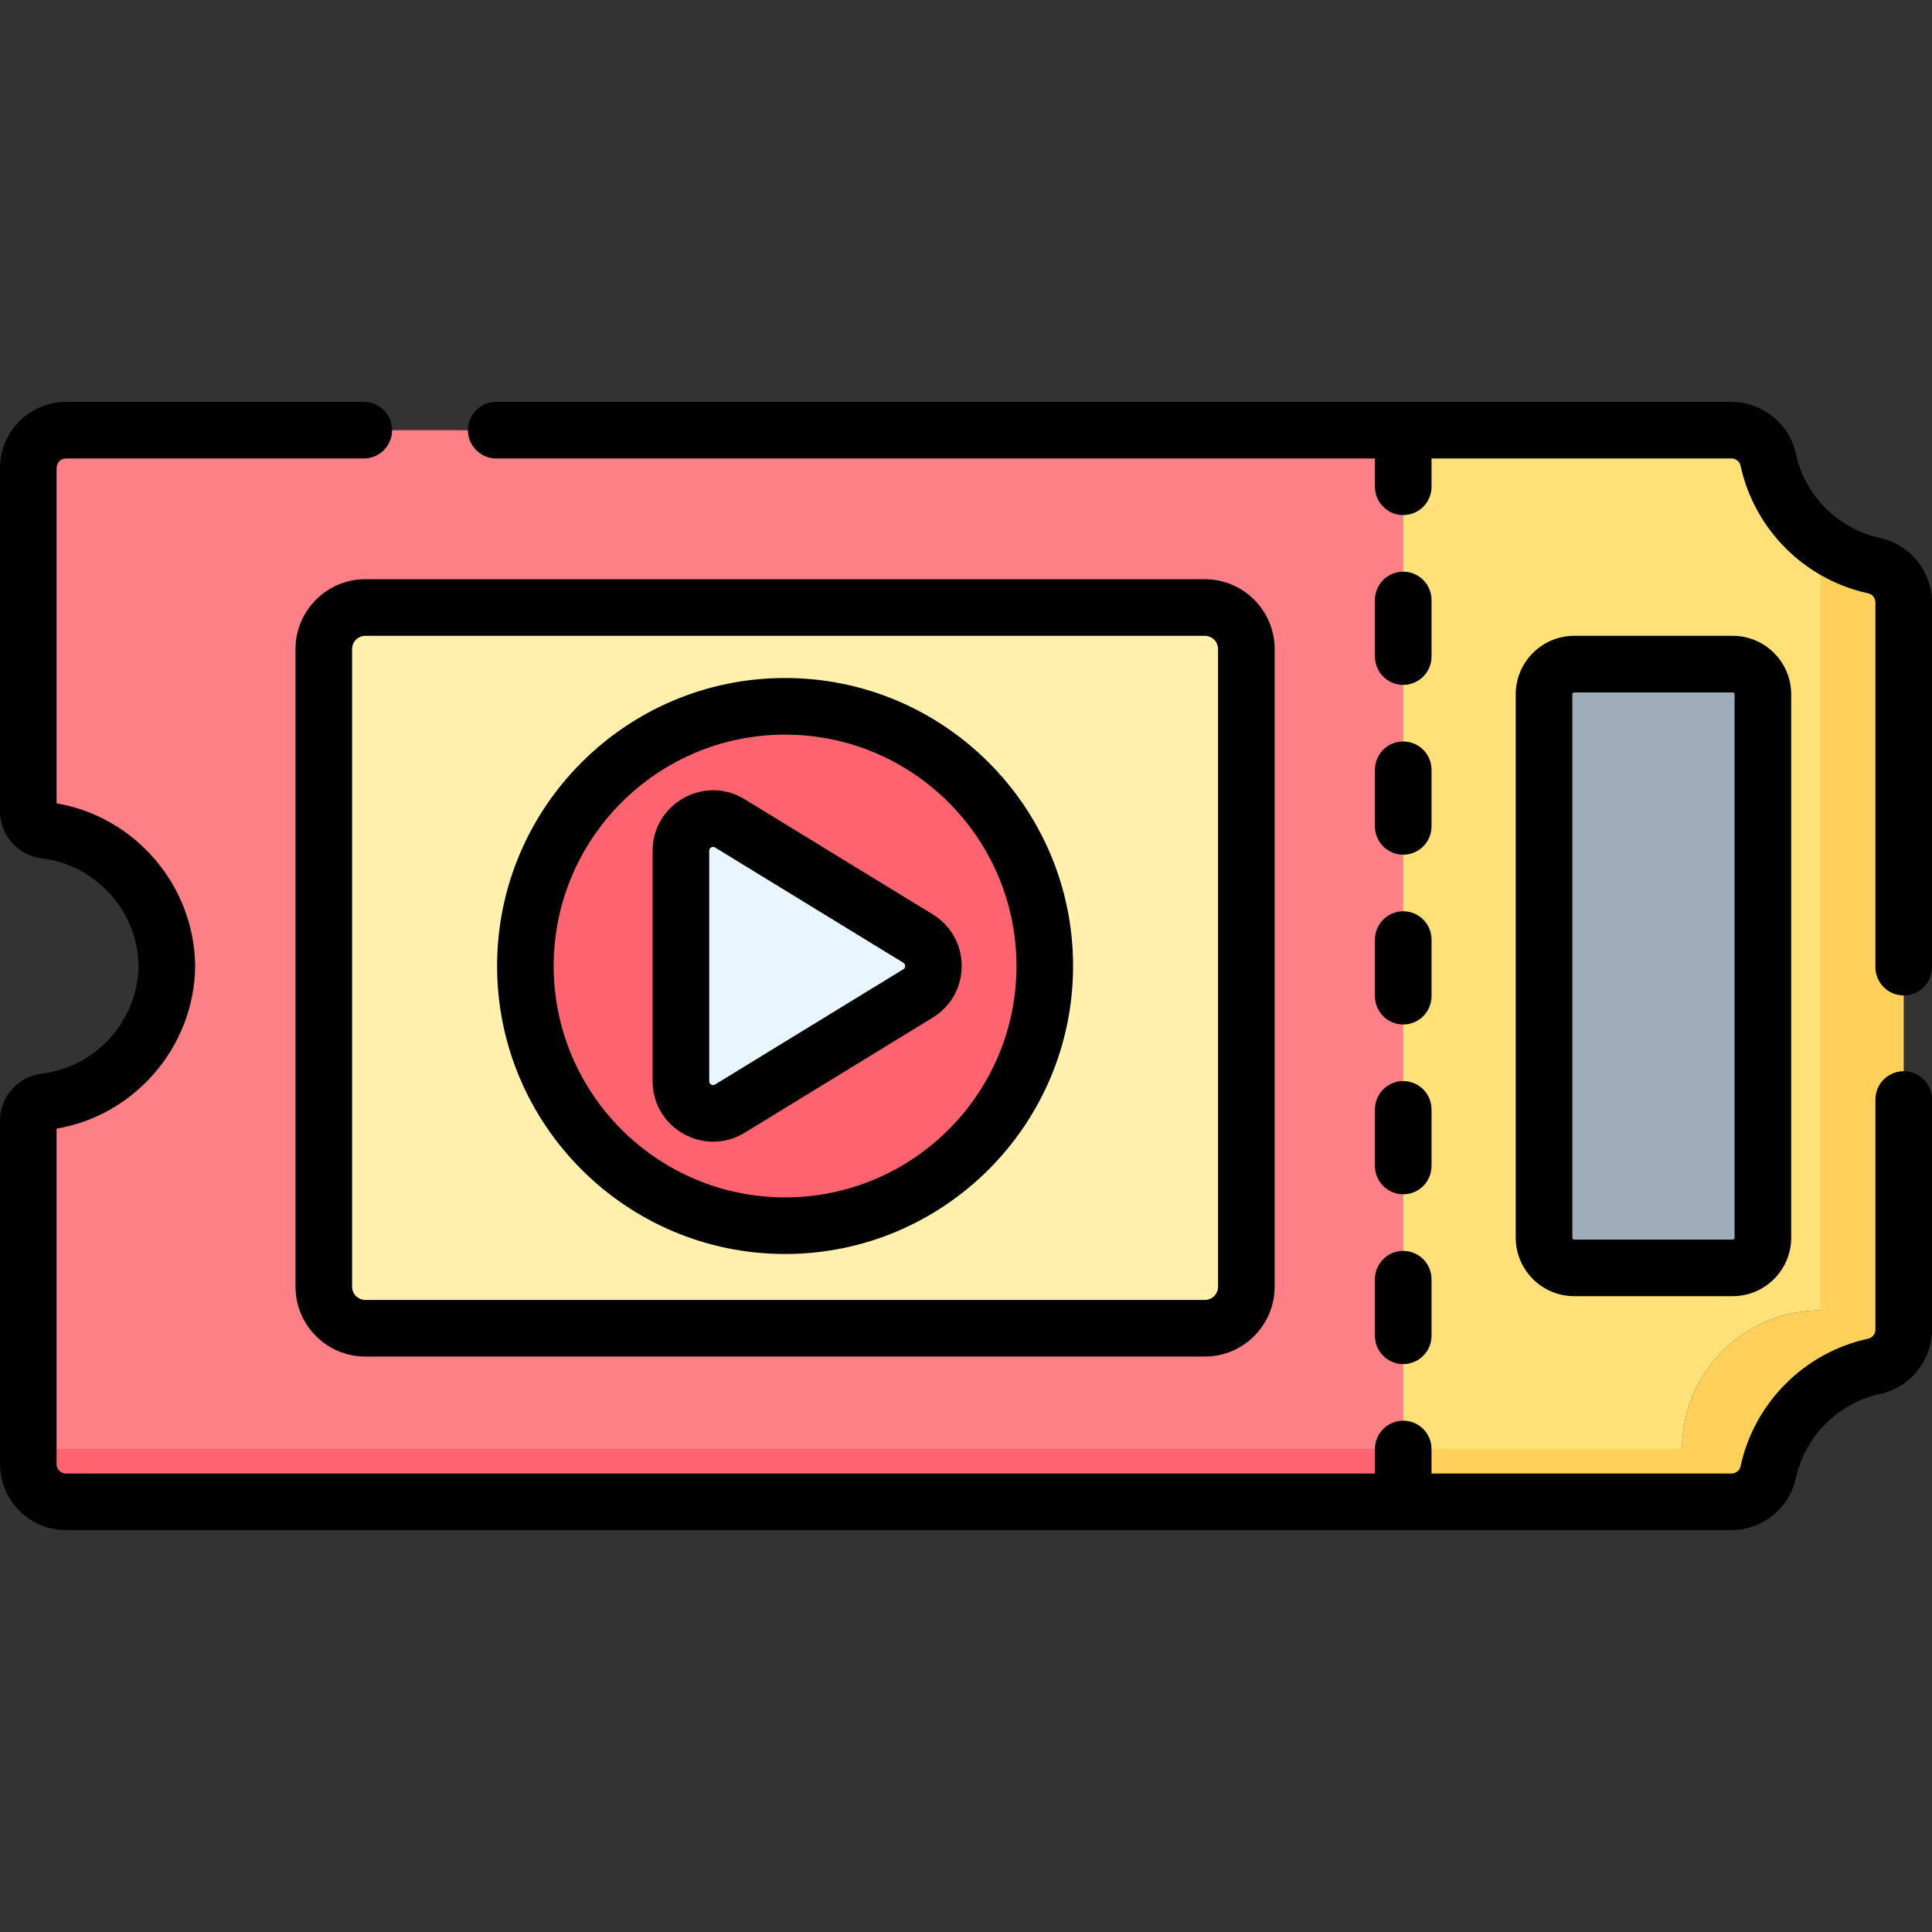 <svg id="Capa_1" enable-background="new 0 0 512 512" height="512" viewBox="0 0 512 512" width="512" xmlns="http://www.w3.org/2000/svg"><rect x="0" y="0" width="512" height="512" fill="#333333" stroke="none"/><g><g><path d="m7.5 385v-87.057c0-2.566 1.948-4.664 4.495-4.974 18.171-2.217 32.246-17.699 32.246-36.469s-14.075-34.252-32.246-36.469c-2.547-.311-4.495-2.408-4.495-4.974v-91.057c0-5.523 4.477-10 10-10h346.87l17.5 7.374v263.626c-40.438 0-330.337 0-374.37 0z" fill="#fd8087"/><g><path d="m482.5 347.259c-20.292 0-36.741 16.45-36.741 36.741-9.198 0-41.983 0-73.889 0v-270h86.975c4.675 0 8.756 3.232 9.744 7.802 1.901 8.793 6.952 16.413 13.911 21.624z" fill="#ffe177"/></g><path d="m381.87 384v6.626l-17.5 7.374c-71.954 0-340.003 0-346.87 0-5.523 0-10-4.477-10-10v-4z" fill="#fe646f"/><path d="m496.698 362.089c-13.812 2.995-24.865 13.804-28.024 27.776-.025.112-.061.22-.085.333-.988 4.569-5.069 7.802-9.744 7.802-17.066 0-50.307 0-79.475 0l-7.333-7.333-.167.167v-6.834h73.889c0-20.292 16.45-36.741 36.741-36.741v-203.833c4.143 3.103 8.962 5.353 14.198 6.485 4.57.988 7.802 5.074 7.802 9.75v192.679c0 4.675-3.232 8.761-7.802 9.749z" fill="#ffd15b"/><path d="m85.813 341v-169c0-6.075 4.925-11 11-11h222.484c6.075 0 11 4.925 11 11v169c0 6.075-4.925 11-11 11h-222.484c-6.075 0-11-4.925-11-11z" fill="#fff0ad"/><circle cx="208.055" cy="256" fill="#fe646f" r="68.822"/><path d="m180.45 225.468v61.064c0 6.657 7.292 10.743 12.969 7.267l49.876-30.532c5.429-3.324 5.429-11.211 0-14.535l-49.876-30.532c-5.677-3.475-12.969.611-12.969 7.268z" fill="#eaf6ff"/><path d="m459.185 336h-42c-4.418 0-8-3.582-8-8v-144c0-4.418 3.582-8 8-8h42c4.418 0 8 3.582 8 8v144c0 4.418-3.582 8-8 8z" fill="#9facba"/></g><g><path d="m78.313 172v169c0 10.201 8.299 18.5 18.5 18.5h222.484c10.201 0 18.5-8.299 18.5-18.5v-169c0-10.201-8.299-18.5-18.5-18.5h-222.484c-10.2 0-18.5 8.299-18.5 18.5zm244.484 0v169c0 1.93-1.57 3.5-3.5 3.5h-222.484c-1.93 0-3.5-1.57-3.5-3.5v-169c0-1.93 1.57-3.5 3.5-3.5h222.484c1.93 0 3.5 1.57 3.5 3.5z"/><path d="m197.335 300.196 49.875-30.532c10.22-6.255 10.198-21.085 0-27.327l-49.876-30.532c-10.653-6.523-24.385 1.164-24.385 13.664v61.063c.001 12.524 13.764 20.166 24.386 13.664zm-9.385-74.728c0-.8.844-1.305 1.553-.871l49.876 30.532c.661.406.658 1.338 0 1.741l-49.875 30.532c-.697.423-1.554-.063-1.554-.871z"/><path d="m208.056 332.322c42.084 0 76.322-34.238 76.322-76.322s-34.238-76.322-76.322-76.322-76.322 34.238-76.322 76.322 34.237 76.322 76.322 76.322zm0-137.644c33.813 0 61.322 27.509 61.322 61.322s-27.509 61.322-61.322 61.322-61.323-27.509-61.323-61.322 27.51-61.322 61.323-61.322z"/><path d="m364.37 264c0 4.142 3.358 7.5 7.5 7.5s7.5-3.358 7.5-7.5v-15c0-4.142-3.358-7.5-7.5-7.5s-7.5 3.358-7.5 7.5z"/><path d="m364.37 354c0 4.142 3.358 7.5 7.5 7.5s7.5-3.358 7.5-7.5v-15c0-4.142-3.358-7.5-7.5-7.5s-7.5 3.358-7.5 7.5z"/><path d="m364.37 309c0 4.142 3.358 7.5 7.5 7.5s7.5-3.358 7.5-7.5v-15c0-4.142-3.358-7.5-7.5-7.5s-7.5 3.358-7.5 7.5z"/><path d="m364.37 219c0 4.142 3.358 7.5 7.5 7.5s7.5-3.358 7.5-7.5v-15c0-4.142-3.358-7.5-7.5-7.5s-7.5 3.358-7.5 7.5z"/><path d="m371.87 181.5c4.142 0 7.5-3.358 7.5-7.5v-15c0-4.142-3.358-7.5-7.5-7.5s-7.5 3.358-7.5 7.5v15c0 4.142 3.358 7.5 7.5 7.5z"/><path d="m504.5 283.883c-4.142 0-7.5 3.358-7.5 7.5v60.957c0 1.165-.793 2.183-1.887 2.419-16.91 3.657-30.198 16.945-33.855 33.854-.236 1.094-1.251 1.887-2.413 1.887h-79.475v-6.5c0-4.142-3.358-7.5-7.5-7.5s-7.5 3.358-7.5 7.5v6.5h-346.87c-1.378 0-2.5-1.122-2.5-2.5v-88.894c20.803-3.561 36.444-21.688 36.729-43.006.001-.067.001-.133 0-.2-.285-21.317-15.927-39.444-36.729-43.006v-88.894c0-1.378 1.122-2.5 2.5-2.5h78.919c4.142 0 7.5-3.358 7.5-7.5s-3.358-7.5-7.5-7.5h-78.919c-9.649 0-17.5 7.851-17.5 17.5v91.057c0 6.31 4.767 11.649 11.087 12.419 14.391 1.755 25.397 14.009 25.642 28.524-.244 14.515-11.25 26.769-25.641 28.524-6.321.77-11.088 6.11-11.088 12.419v91.057c0 9.649 7.851 17.5 17.5 17.5h441.345c8.174 0 15.355-5.769 17.074-13.717 2.416-11.17 11.194-19.948 22.364-22.364 7.948-1.719 13.716-8.902 13.716-17.08v-60.957c.001-4.141-3.357-7.499-7.499-7.499z"/><path d="m498.283 142.581c-11.17-2.416-19.948-11.194-22.364-22.364-1.719-7.948-8.9-13.716-17.074-13.716h-327.342c-4.142 0-7.5 3.358-7.5 7.5s3.358 7.5 7.5 7.5h232.867v7.5c0 4.142 3.358 7.5 7.5 7.5s7.5-3.358 7.5-7.5v-7.5h79.476c1.162 0 2.177.793 2.413 1.887 3.657 16.91 16.945 30.198 33.854 33.855 1.094.236 1.887 1.254 1.887 2.419v96.64c0 4.142 3.358 7.5 7.5 7.5s7.5-3.358 7.5-7.5v-96.64c0-8.179-5.769-15.362-13.717-17.081z"/><path d="m459.185 343.5c8.547 0 15.5-6.953 15.5-15.5v-144c0-8.547-6.953-15.5-15.5-15.5h-42c-8.547 0-15.5 6.953-15.5 15.5v144c0 8.547 6.953 15.5 15.5 15.5zm-42.5-15.5v-144c0-.276.224-.5.5-.5h42c.276 0 .5.224.5.5v144c0 .276-.224.5-.5.5h-42c-.276 0-.5-.224-.5-.5z"/></g></g></svg>